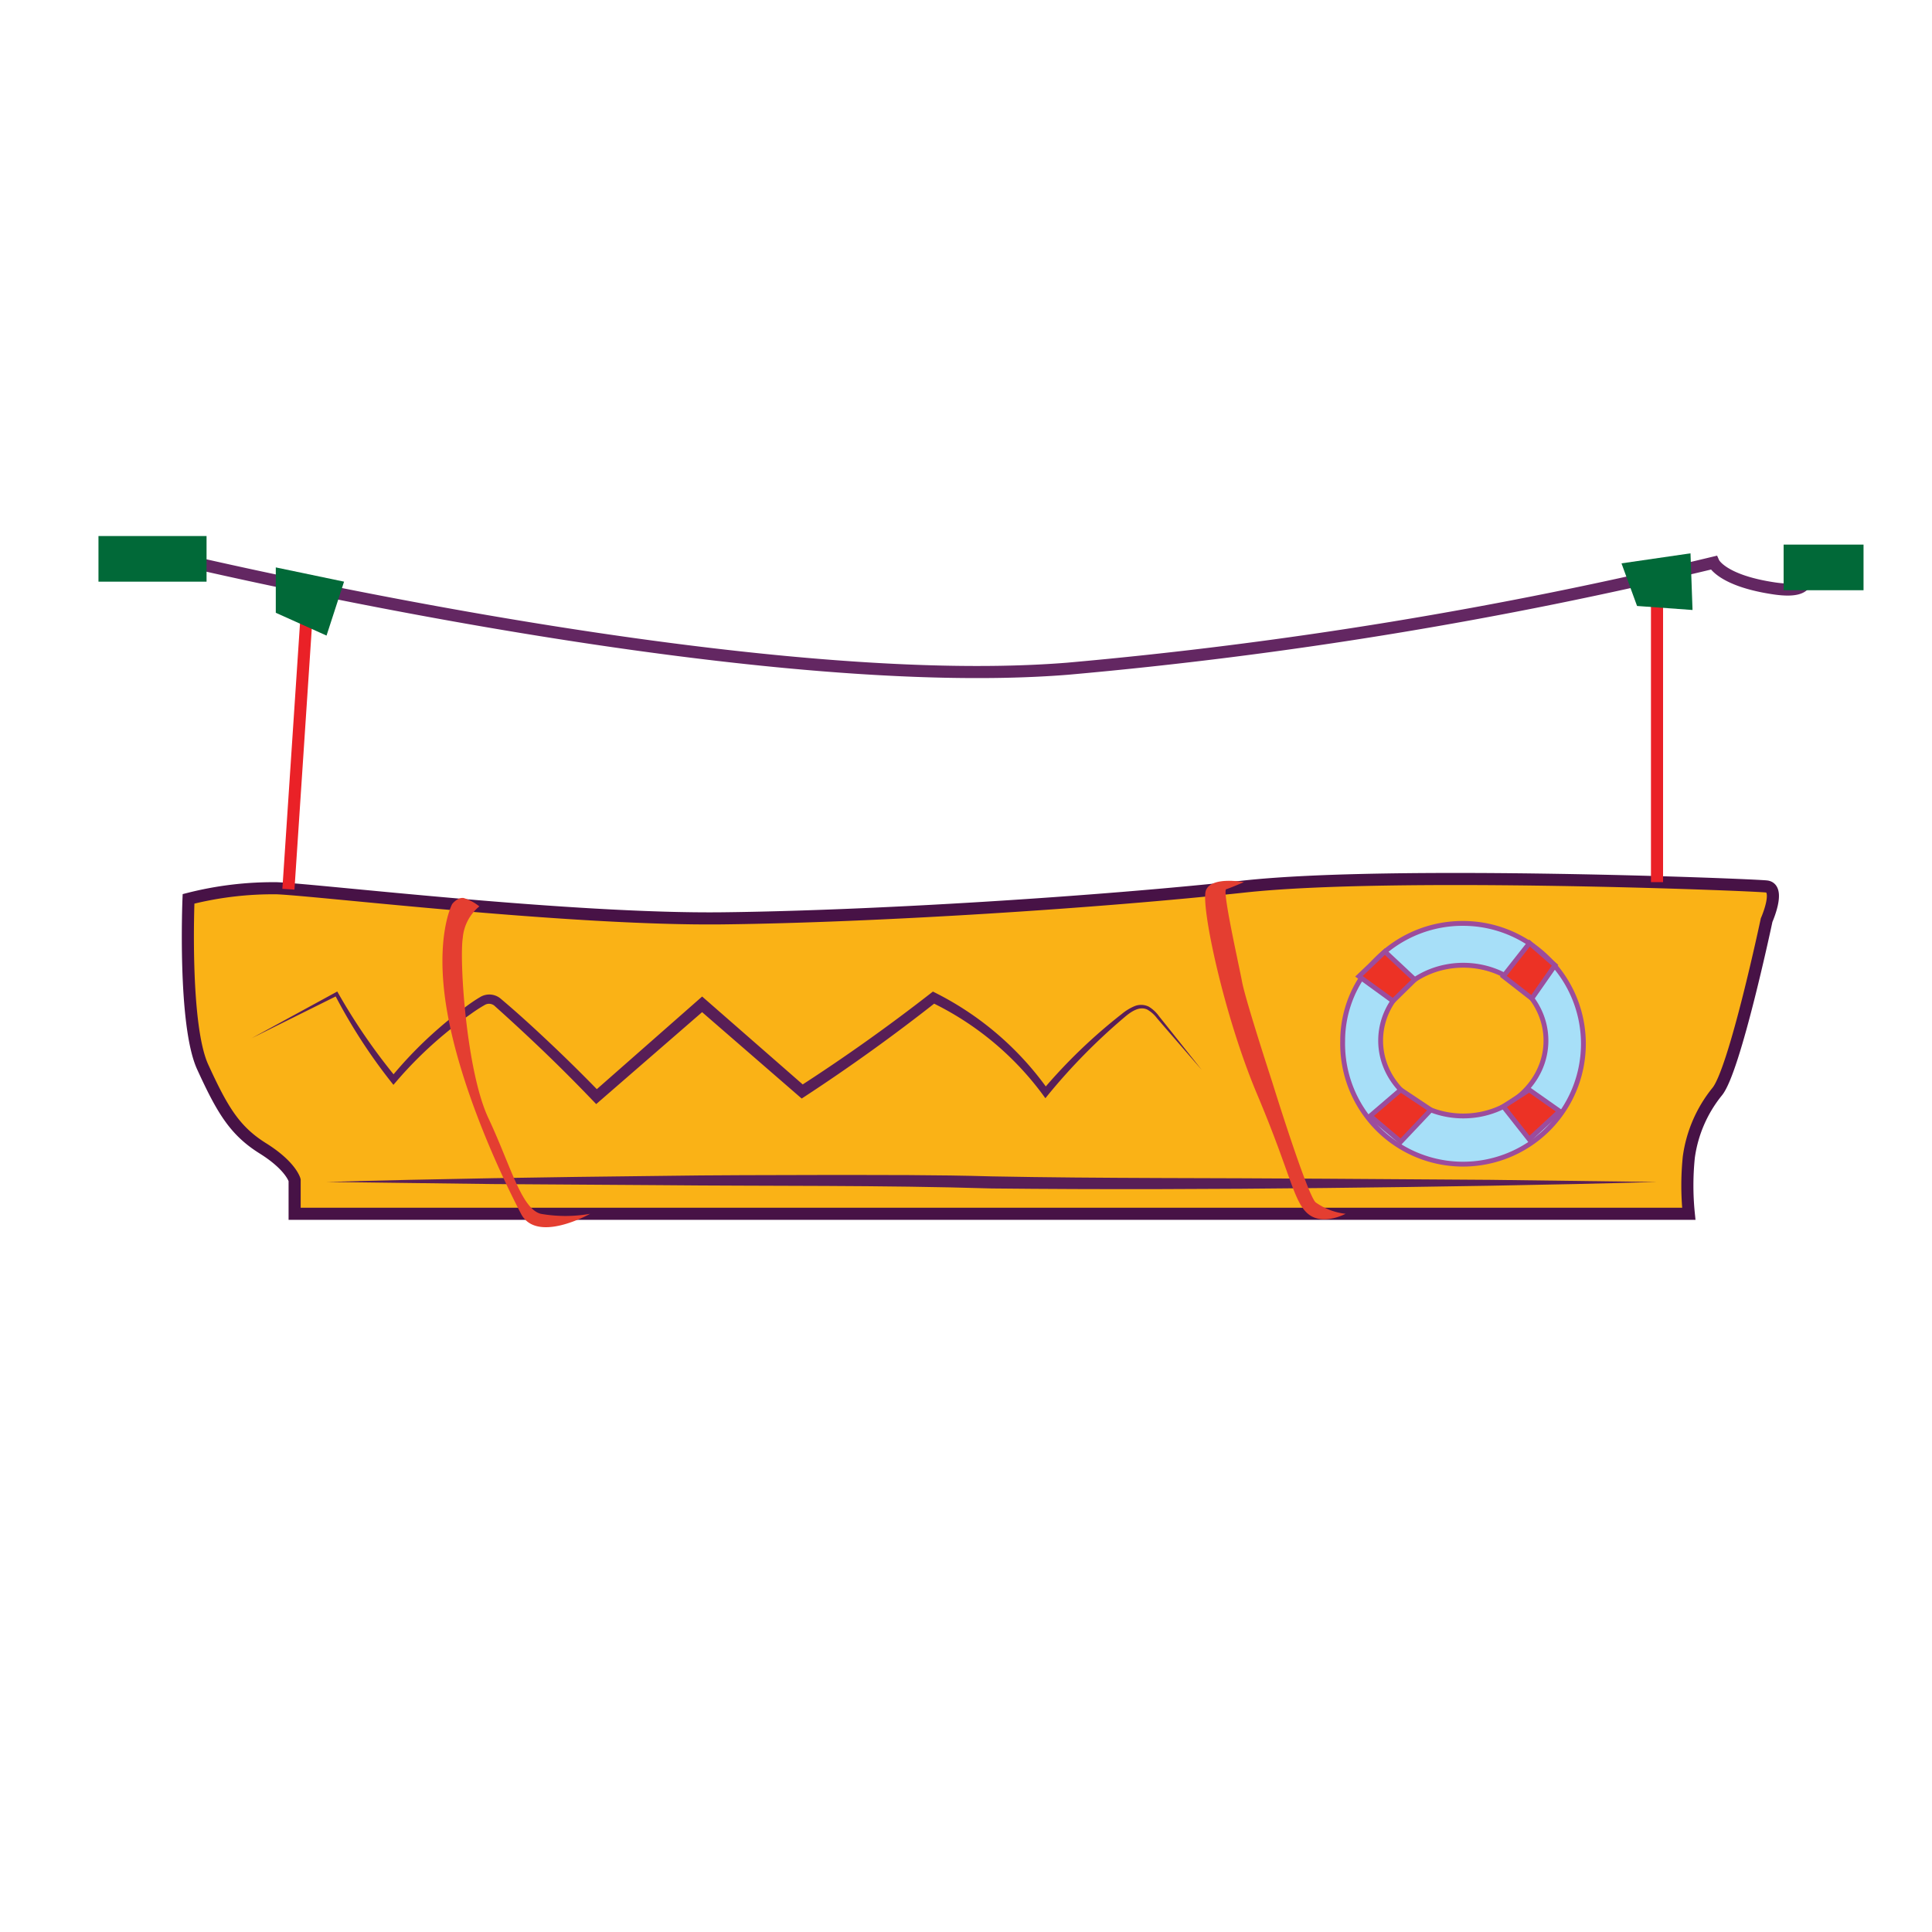 <svg id="word" xmlns="http://www.w3.org/2000/svg" viewBox="0 0 160 160"><defs><style>.cls-1{fill:#fab216;stroke:#471246;}.cls-1,.cls-4,.cls-5,.cls-6,.cls-7{stroke-miterlimit:10;}.cls-1,.cls-4,.cls-5{stroke-width:1.002px;}.cls-2{fill:#581e57;}.cls-3{fill:#e43e31;}.cls-4,.cls-5{fill:none;}.cls-4{stroke:#ea2127;}.cls-5{stroke:#632762;}.cls-6{fill:#a7dff8;}.cls-6,.cls-7{stroke:#9c4c9c;stroke-width:0.401px;}.cls-7{fill:#ec3225;}.cls-8{fill:#016938;}</style></defs><path class="cls-1" d="M15.613,74.44s-.44,10.4,1.172,13.92,2.637,5.275,4.982,6.74S24.4,97.737,24.4,97.737v2.784h115.46a23.089,23.089,0,0,1,0-4.688,10.977,10.977,0,0,1,2.344-5.422c1.466-1.758,4.1-14.212,4.1-14.212s1.172-2.638,0-2.784-31.063-1.319-43.224,0-30.623,2.491-43.224,2.637-33.408-2.344-36.924-2.491A28.3,28.3,0,0,0,15.613,74.44Z"/><path class="cls-2" d="M27.042,97.884c9.18-.262,18.362-.4,27.545-.5,4.592-.07,9.183-.066,13.776-.078,4.589.006,9.19-.018,13.782.117,9.165.175,18.355.122,27.534.193l13.773.093,13.775.177c-9.182.26-18.364.4-27.546.5s-18.361.134-27.559.037c-9.167-.281-18.353-.184-27.533-.273l-13.773-.092Z"/><path class="cls-3" d="M99.867,73.746c-.443,1.207,1.461,10.292,4.245,16.885s3,8.865,4.209,9.89,3.118,0,3.118,0a5.294,5.294,0,0,1-2.491-.952c-.733-.733-3.59-9.964-3.59-9.964s-2.2-6.74-2.491-8.278-1.66-7.585-1.319-7.685,1.465-.587,1.465-.587S100.31,72.539,99.867,73.746Z"/><line class="cls-4" x1="23.885" y1="73.642" x2="25.576" y2="48.17"/><line class="cls-4" x1="137.227" y1="46.99" x2="137.227" y2="73.055"/><path class="cls-5" d="M12.822,45.841s48.039,11.738,75.586,9.54a366.219,366.219,0,0,0,53.507-8.78s.658,1.483,5.019,2.128,1.955-2.263,1.955-2.263"/><path class="cls-6" d="M121.161,76.472a10.024,10.024,0,0,0-8.178,4.173,9.548,9.548,0,0,0-1.788,5.569,9.969,9.969,0,1,0,9.966-9.742Zm.023,15.947c-3.78,0-6.845-2.8-6.845-6.241s3.065-6.241,6.845-6.241,6.845,2.794,6.845,6.241S124.964,92.419,121.184,92.419Z"/><polygon class="cls-7" points="115.361 82.898 117.164 81.128 114.687 78.809 112.543 80.853 115.361 82.898"/><polygon class="cls-7" points="116.003 90.254 113.478 92.419 116.003 94.551 118.493 91.917 116.003 90.254"/><polygon class="cls-7" points="126.673 78.098 124.502 80.853 126.86 82.689 128.782 79.937 126.673 78.098"/><polygon class="cls-7" points="124.502 91.636 126.642 90.254 129.16 92.027 126.642 94.352 124.502 91.636"/><path class="cls-2" d="M20.833,85.984l6.967-3.8.131-.072.077.135a49.375,49.375,0,0,0,4.8,6.985l-.434,0a33.766,33.766,0,0,1,3.96-4.071q1.072-.934,2.225-1.774a12.721,12.721,0,0,1,1.216-.82,1.461,1.461,0,0,1,1.724.168c1.474,1.244,2.837,2.5,4.211,3.8s2.707,2.622,4.018,3.975l-.614-.036,8.7-7.652.334-.294.325.283,8.271,7.23-.565-.04q5.6-3.612,10.868-7.718l.213-.165.237.119a25.482,25.482,0,0,1,9.333,8.047l-.473-.016a44.539,44.539,0,0,1,6.558-6.306,4.168,4.168,0,0,1,1-.618,1.448,1.448,0,0,1,1.216.02,2.859,2.859,0,0,1,.861.805l.709.884,2.82,3.55-2.97-3.425-.739-.859a2.651,2.651,0,0,0-.8-.71c-.639-.307-1.333.161-1.876.625a49.367,49.367,0,0,0-6.319,6.417l-.242.3-.23-.313a24.89,24.89,0,0,0-9.223-7.636l.449-.047Q72.311,87.1,66.691,90.782l-.3.194-.269-.234-8.3-7.2.658-.01-8.789,7.629-.317.275-.3-.311q-1.94-2.028-3.964-3.975c-1.344-1.289-2.739-2.585-4.1-3.8a.7.7,0,0,0-.891-.108,12.413,12.413,0,0,0-1.13.734q-1.143.8-2.215,1.691a33.12,33.12,0,0,0-3.968,3.915l-.224.261-.21-.265a45.265,45.265,0,0,1-4.64-7.19l.208.064Z"/><path class="cls-3" d="M48.873,100.521s-4.424,2.5-5.724,0c-2.051-3.939-5.118-10.842-6.144-16.888s.441-8.764.441-8.764.438-.575.951-.5a3.856,3.856,0,0,1,1.3.694,3.78,3.78,0,0,0-1.371,2.6c-.293,1.905.293,11.062,2.124,14.945s2.711,7.473,4.323,7.912A11.738,11.738,0,0,0,48.873,100.521Z"/><polygon class="cls-8" points="22.84 46.99 22.84 50.748 27.042 52.636 28.493 48.17 22.84 46.99"/><rect class="cls-8" x="8.155" y="44.392" width="8.951" height="3.779"/><polygon class="cls-8" points="134.285 46.655 135.574 50.184 140.168 50.517 140 45.824 134.285 46.655"/><rect class="cls-8" x="147.712" y="45.101" width="6.618" height="3.779"/></svg>
